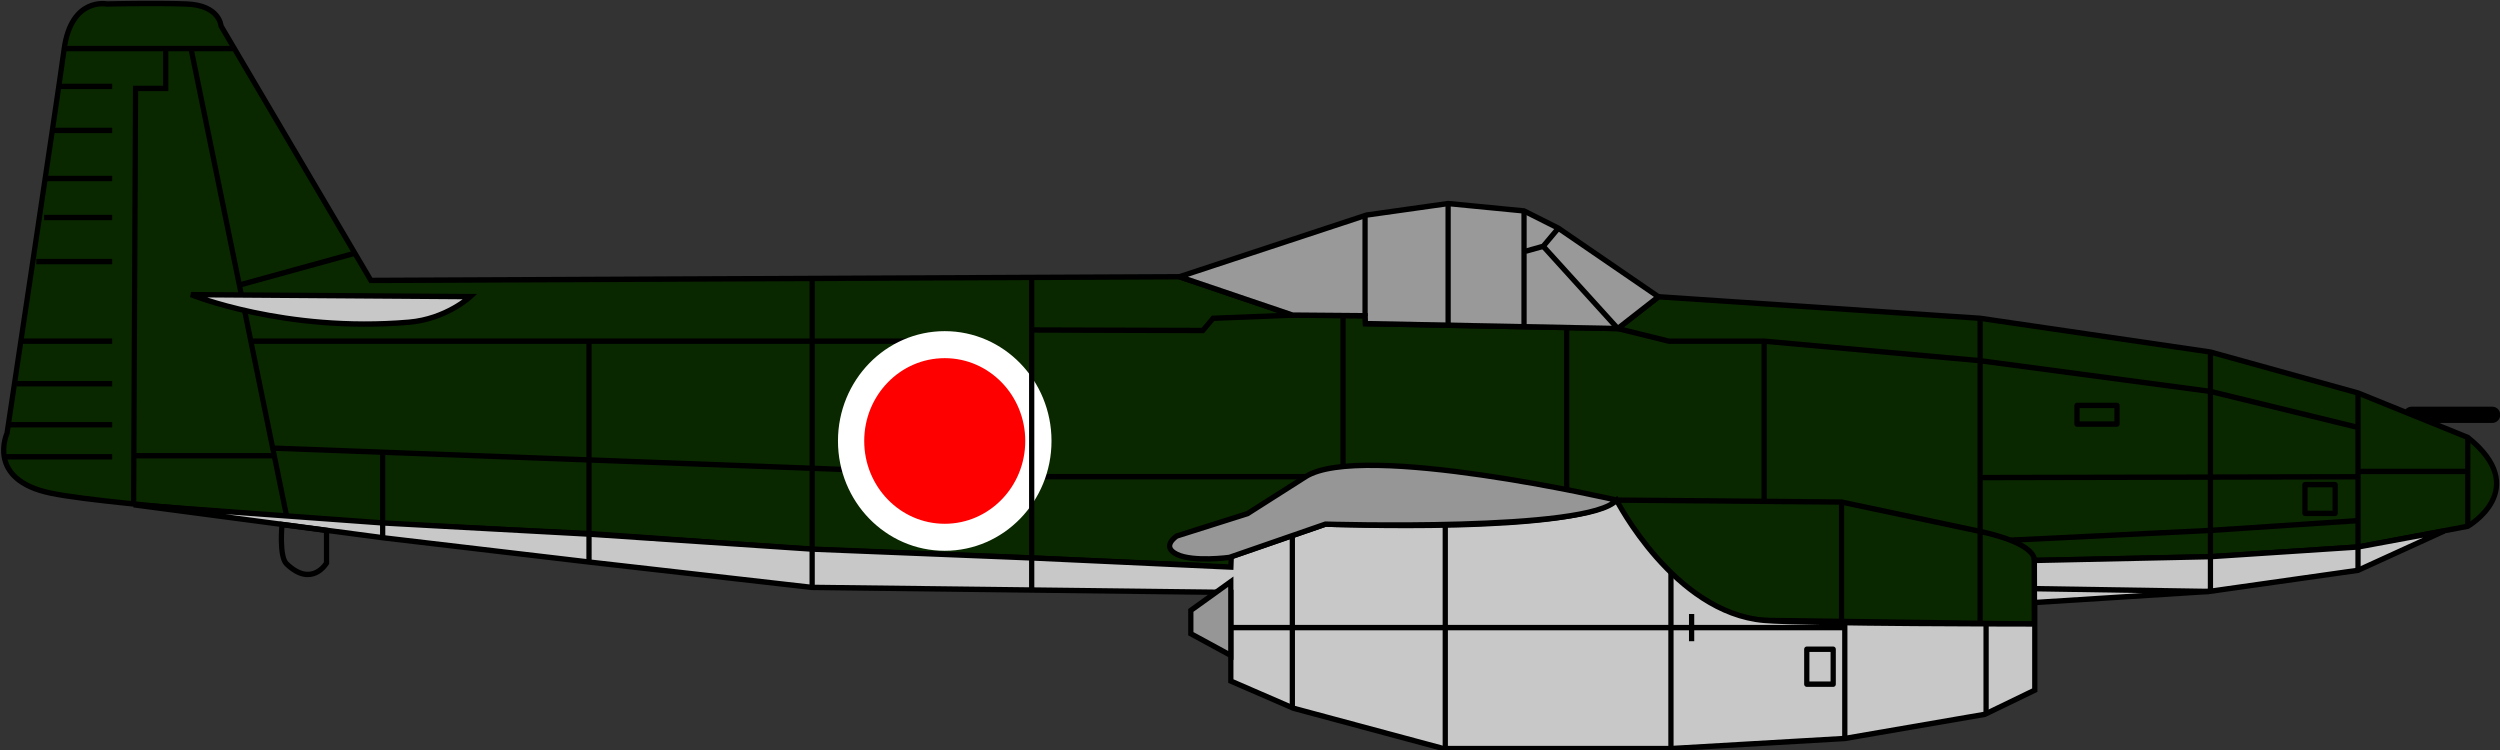 <?xml version="1.0" encoding="UTF-8" standalone="no"?>
<svg
   xmlns:dc="http://purl.org/dc/elements/1.1/"
   xmlns:cc="http://creativecommons.org/ns#"
   xmlns:rdf="http://www.w3.org/1999/02/22-rdf-syntax-ns#"
   xmlns:svg="http://www.w3.org/2000/svg"
   xmlns="http://www.w3.org/2000/svg"
   xmlns:sodipodi="http://sodipodi.sourceforge.net/DTD/sodipodi-0.dtd"
   xmlns:inkscape="http://www.inkscape.org/namespaces/inkscape"
   width="26.457mm"
   height="7.937mm"
   viewBox="0 0 26.457 7.937"
   version="1.1"
   id="svg8"
   inkscape:version="1.0.1 (c497b03c, 2020-09-10)"
   sodipodi:docname="自機.svg"
   inkscape:export-filename="/Users/suzuran/PlayCreating/EmacsShooting/自機.png"
   inkscape:export-xdpi="96"
   inkscape:export-ydpi="96">
  <rect x="0" y="0" width="26.457" height="7.937" fill="#333333" stroke="none"/>
  <defs
     id="defs2" />
  <sodipodi:namedview
     id="base"
     pagecolor="#ffffff"
     bordercolor="#666666"
     borderopacity="1.0"
     inkscape:pageopacity="0.0"
     inkscape:pageshadow="2"
     inkscape:zoom="1"
     inkscape:cx="209.7114"
     inkscape:cy="217.49618"
     inkscape:document-units="mm"
     inkscape:current-layer="layer1"
     inkscape:document-rotation="0"
     showgrid="false"
     showguides="true"
     inkscape:guide-bbox="true"
     inkscape:window-width="1440"
     inkscape:window-height="847"
     inkscape:window-x="9"
     inkscape:window-y="25"
     inkscape:window-maximized="0"
     fit-margin-top="0"
     fit-margin-left="0"
     fit-margin-right="0"
     fit-margin-bottom="0">
    <sodipodi:guide
       position="1.634,-15.542"
       orientation="1,0"
       id="guide847" />
    <sodipodi:guide
       position="7.166,-14.998"
       orientation="1,0"
       id="guide849" />
  </sodipodi:namedview>
  <g
     inkscape:label="レイヤー 1"
     inkscape:groupmode="layer"
     id="layer1"
     transform="translate(-28.656,-55.148)">
    <g
       id="g1153"
       transform="matrix(-0.21,0,0,0.216,61.133,43.244)">
      <path
         style="fill:none;stroke:#000000;stroke-width:0.794;stroke-linecap:round;stroke-linejoin:miter;stroke-miterlimit:4;stroke-dasharray:none;stroke-opacity:1"
         d="m 29.052,75.434 h 4.078"
         id="path1085" />
      <path
         style="fill:#0a2800;fill-opacity:1;stroke:#000000;stroke-width:0.265px;stroke-linecap:butt;stroke-linejoin:miter;stroke-opacity:1"
         d="m 30.29,80.895 c 0,0 -3.265,-1.814 0,-4.353 l 5.532,-2.177 7.437,-2.006 11.608,-1.654 16.208,-1.054 2.049,1.558 12.718,-0.242 0.014,-0.387 3.655,-0.029 5.704,-1.881 40.747,0.18 7.55,-12.464 c 0,0 0.06,-1.019 1.738,-1.079 1.678,-0.06 4.015,0 4.015,0 0,0 1.798,-0.36 2.157,2.217 0.36,2.577 2.876,18.815 2.876,18.815 0,0 1.079,2.277 -2.217,2.936 -3.296,0.659 -16.778,1.498 -16.778,1.498 l -10.332,0.479 -11.246,0.779 -11.064,0.419 -8.404,0.36 -28.506,2.696 -13.618,0.18 v -3.116 l -8.873,-0.18 -7.437,-0.479 z"
         id="path877"
         sodipodi:nodetypes="cccccccccccccscscsccccccccccc" />
      <path
         style="fill:none;stroke:#000000;stroke-width:0.265px;stroke-linecap:butt;stroke-linejoin:miter;stroke-opacity:1"
         d="m 30.29,76.542 v 4.353"
         id="path879" />
      <path
         style="fill:none;stroke:#000000;stroke-width:0.265px;stroke-linecap:butt;stroke-linejoin:miter;stroke-opacity:1"
         d="m 35.822,74.366 -3e-6,7.547"
         id="path881" />
      <path
         style="fill:none;stroke:#000000;stroke-width:0.265px;stroke-linecap:butt;stroke-linejoin:miter;stroke-opacity:1"
         d="m 43.259,72.359 v 9.901"
         id="path883" />
      <path
         style="fill:none;stroke:#000000;stroke-width:0.265px;stroke-linecap:butt;stroke-linejoin:miter;stroke-opacity:1"
         d="M 54.867,70.705 V 85.607"
         id="path885" />
      <path
         style="fill:none;stroke:#000000;stroke-width:0.265px;stroke-linecap:butt;stroke-linejoin:miter;stroke-opacity:1"
         d="m 30.29,78.208 h 5.532"
         id="path887" />
      <path
         style="fill:none;stroke:#000000;stroke-width:0.265px;stroke-linecap:butt;stroke-linejoin:miter;stroke-opacity:1"
         d="m 35.822,76.054 7.437,-1.765 11.608,-1.506 10.883,-0.957 h 4.807 l 2.568,-0.617"
         id="path889" />
      <path
         style="fill:none;stroke:#000000;stroke-width:0.265px;stroke-linecap:butt;stroke-linejoin:miter;stroke-opacity:1"
         d="m 35.822,78.47 19.045,0.04"
         id="path891" />
      <path
         style="fill:none;stroke:#000000;stroke-width:0.265px;stroke-linecap:butt;stroke-linejoin:miter;stroke-opacity:1"
         d="m 35.822,80.619 7.437,0.479 10.088,0.479"
         id="path893"
         sodipodi:nodetypes="ccc" />
      <path
         style="fill:none;stroke:#000000;stroke-width:0.265px;stroke-linecap:butt;stroke-linejoin:miter;stroke-opacity:1"
         d="m 52.132,82.572 c 0,0 -0.202,-0.802 2.736,-1.425 l 6.983,-1.438 11.34,-0.096"
         id="path895" />
      <path
         style="fill:none;stroke:#000000;stroke-width:0.265px;stroke-linecap:butt;stroke-linejoin:miter;stroke-opacity:1"
         d="m 65.75,71.826 v 7.882"
         id="path897" />
      <path
         style="fill:none;stroke:#000000;stroke-width:0.265px;stroke-linecap:butt;stroke-linejoin:miter;stroke-opacity:1"
         d="m 61.85,79.709 v 5.752"
         id="path899" />
      <path
         style="fill:none;stroke:#000000;stroke-width:0.265px;stroke-linecap:butt;stroke-linejoin:miter;stroke-opacity:1"
         d="m 86.971,70.638 v 7.533"
         id="path903" />
      <path
         style="fill:none;stroke:#000000;stroke-width:0.265px;stroke-linecap:butt;stroke-linejoin:miter;stroke-opacity:1"
         d="M 88.856,78.465 H 102.132"
         id="path905"
         sodipodi:nodetypes="cc" />
      <path
         style="fill:none;stroke:#000000;stroke-width:0.265px;stroke-linecap:butt;stroke-linejoin:miter;stroke-opacity:1"
         d="m 89.511,70.551 4.007,0.154 0.521,0.599 8.622,-0.026"
         id="path907"
         sodipodi:nodetypes="cccc" />
      <path
         style="fill:none;stroke:#000000;stroke-width:0.265px;stroke-linecap:butt;stroke-linejoin:miter;stroke-opacity:1"
         d="m 112.091,78.115 28.804,-1.048"
         id="path909"
         sodipodi:nodetypes="cc" />
      <path
         style="fill:none;stroke:#000000;stroke-width:0.265px;stroke-linecap:butt;stroke-linejoin:miter;stroke-opacity:1"
         d="m 135.368,77.305 v 3.429"
         id="path911" />
      <path
         style="fill:none;stroke:#000000;stroke-width:0.265px;stroke-linecap:butt;stroke-linejoin:miter;stroke-opacity:1"
         d="m 142.893,57.491 h 8.478"
         id="path913" />
      <path
         style="fill:none;stroke:#000000;stroke-width:0.265px;stroke-linecap:butt;stroke-linejoin:miter;stroke-opacity:1"
         d="M 145.037,57.443 140.178,80.544"
         id="path915" />
      <path
         style="fill:none;stroke:#000000;stroke-width:0.265px;stroke-linecap:butt;stroke-linejoin:miter;stroke-opacity:1"
         d="m 140.86,77.44 h 6.947"
         id="path917" />
      <path
         style="fill:none;stroke:#000000;stroke-width:0.265px;stroke-linecap:butt;stroke-linejoin:miter;stroke-opacity:1"
         d="m 146.301,57.53 v 1.913 h 1.52 l 0.098,20.403"
         id="path919" />
      <path
         style="fill:none;stroke:#000000;stroke-width:0.265px;stroke-linecap:butt;stroke-linejoin:miter;stroke-opacity:1"
         d="m 148.998,59.344 h 2.648"
         id="path921"
         sodipodi:nodetypes="cc" />
      <path
         style="fill:none;stroke:#000000;stroke-width:0.265px;stroke-linecap:butt;stroke-linejoin:miter;stroke-opacity:1"
         d="m 148.998,61.502 h 2.992"
         id="path923" />
      <path
         style="fill:none;stroke:#000000;stroke-width:0.265px;stroke-linecap:butt;stroke-linejoin:miter;stroke-opacity:1"
         d="m 148.998,63.856 h 3.335"
         id="path925"
         sodipodi:nodetypes="cc" />
      <path
         style="fill:none;stroke:#000000;stroke-width:0.265px;stroke-linecap:butt;stroke-linejoin:miter;stroke-opacity:1"
         d="m 148.998,65.769 h 3.433"
         id="path927"
         sodipodi:nodetypes="cc" />
      <path
         style="fill:none;stroke:#000000;stroke-width:0.265px;stroke-linecap:butt;stroke-linejoin:miter;stroke-opacity:1"
         d="m 148.998,67.927 h 3.825"
         id="path929"
         sodipodi:nodetypes="cc" />
      <path
         style="fill:none;stroke:#000000;stroke-width:0.265px;stroke-linecap:butt;stroke-linejoin:miter;stroke-opacity:1"
         d="m 148.998,71.826 h 4.61"
         id="path931"
         sodipodi:nodetypes="cc" />
      <path
         style="fill:none;stroke:#000000;stroke-width:0.265px;stroke-linecap:butt;stroke-linejoin:miter;stroke-opacity:1"
         d="m 148.998,73.911 h 4.806"
         id="path933"
         sodipodi:nodetypes="cc" />
      <path
         style="fill:none;stroke:#000000;stroke-width:0.265px;stroke-linecap:butt;stroke-linejoin:miter;stroke-opacity:1"
         d="m 148.998,75.921 h 5.15"
         id="path935"
         sodipodi:nodetypes="cc" />
      <path
         style="fill:none;stroke:#000000;stroke-width:0.265px;stroke-linecap:butt;stroke-linejoin:miter;stroke-opacity:1"
         d="m 148.998,77.491 h 5.444"
         id="path937"
         sodipodi:nodetypes="cc" />
      <path
         style="fill:none;stroke:#000000;stroke-width:0.265px;stroke-linecap:butt;stroke-linejoin:miter;stroke-opacity:1"
         d="m 136.835,67.535 5.7,1.527"
         id="path939" />
      <path
         style="fill:#c8c8c8;fill-opacity:1;stroke:#000000;stroke-width:0.265px;stroke-linecap:butt;stroke-linejoin:miter;stroke-opacity:1"
         d="m 130.95,69.644 14.076,-0.098 c 0,0 -4.731,1.872 -10.981,1.352 -1.885,-0.157 -3.095,-1.254 -3.095,-1.254 z"
         id="path941"
         sodipodi:nodetypes="ccsc" />
      <path
         style="fill:none;stroke:#000000;stroke-width:0.265px;stroke-linecap:butt;stroke-linejoin:miter;stroke-opacity:1"
         d="M 113.725,68.672 V 82.017"
         id="path947" />
      <path
         style="fill:none;stroke:#000000;stroke-width:0.265px;stroke-linecap:butt;stroke-linejoin:miter;stroke-opacity:1"
         d="m 108.931,71.826 h 33.029"
         id="path949"
         sodipodi:nodetypes="cc" />
      <path
         style="fill:none;stroke:#000000;stroke-width:0.265px;stroke-linecap:butt;stroke-linejoin:miter;stroke-opacity:1"
         d="m 124.97,71.826 v 9.457"
         id="path951" />
      <circle
         style="fill:#ff0000;fill-opacity:1;fill-rule:evenodd;stroke:#ffffff;stroke-width:1.323;stroke-linecap:round;stroke-linejoin:round;stroke-miterlimit:4;stroke-dasharray:none;stroke-opacity:1"
         id="path943"
         cx="107.043"
         cy="76.716"
         r="4.719" />
      <path
         style="fill:none;stroke:#000000;stroke-width:0.265px;stroke-linecap:butt;stroke-linejoin:miter;stroke-opacity:1"
         d="M 102.661,68.691 V 82.449"
         id="path945" />
      <path
         style="fill:none;stroke:#000000;stroke-width:0.265px;stroke-linecap:butt;stroke-linejoin:miter;stroke-opacity:1"
         d="m 75.7,71.16 v 7.896"
         id="path1027" />
      <path
         style="fill:#c8c8c8;fill-opacity:1;stroke:#000000;stroke-width:0.265px;stroke-linecap:butt;stroke-linejoin:miter;stroke-opacity:1"
         d="m 31.484,81.128 4.338,1.925 7.505,1.036 8.784,0.543 v 4.293 l 2.517,1.184 7.057,1.184 8.735,0.493 h 11.498 l 7.55,-1.974 3.158,-1.332 v -4.343 l 21.121,-0.247 11.153,-1.234 10.384,-1.189 12.635,-1.625 -12.552,0.89 -10.397,0.549 -11.246,0.734 -11.064,0.432 -10.037,0.449 -0.019,-0.514 -4.747,-1.592 c 0,0 -12.635,0.498 -14.668,-1.179 0,0 -2.893,5.515 -7.44,5.895 -2.003,0.168 -13.626,0.176 -13.626,0.176 l 0.008,-3.112 -8.873,-0.185 -7.437,-0.474 z"
         id="path1029"
         sodipodi:nodetypes="cccccccccccccccccccccccssccccc" />
      <path
         style="fill:none;stroke:#000000;stroke-width:0.265px;stroke-linecap:butt;stroke-linejoin:miter;stroke-opacity:1"
         d="m 43.328,84.089 8.787,-0.136"
         id="path1031" />
      <path
         style="fill:none;stroke:#000000;stroke-width:0.265px;stroke-linecap:butt;stroke-linejoin:miter;stroke-opacity:1"
         d="m 54.565,85.667 v 4.437"
         id="path1033" />
      <path
         style="fill:none;stroke:#000000;stroke-width:0.265px;stroke-linecap:butt;stroke-linejoin:miter;stroke-opacity:1"
         d="M 61.685,91.294 V 85.581"
         id="path1035" />
      <path
         style="fill:none;stroke:#000000;stroke-width:0.265px;stroke-linecap:butt;stroke-linejoin:miter;stroke-opacity:1"
         d="m 70.446,83.14 v 8.673"
         id="path1037" />
      <path
         style="fill:none;stroke:#000000;stroke-width:0.265px;stroke-linecap:butt;stroke-linejoin:miter;stroke-opacity:1"
         d="m 81.819,80.861 v 10.915"
         id="path1039" />
      <path
         style="fill:none;stroke:#000000;stroke-width:0.265px;stroke-linecap:butt;stroke-linejoin:miter;stroke-opacity:1"
         d="m 89.526,81.403 v 8.332"
         id="path1041" />
      <path
         style="fill:none;stroke:#000000;stroke-width:0.265px;stroke-linecap:butt;stroke-linejoin:miter;stroke-opacity:1"
         d="M 92.609,85.86 H 61.656"
         id="path1043" />
      <path
         style="fill:none;stroke:#000000;stroke-width:0.265px;stroke-linecap:butt;stroke-linejoin:miter;stroke-opacity:1"
         d="m 69.405,85.194 v 1.333"
         id="path1045" />
      <path
         style="fill:none;stroke:#000000;stroke-width:0.265px;stroke-linecap:butt;stroke-linejoin:miter;stroke-opacity:1"
         d="m 35.822,81.913 v 1.157"
         id="path1047" />
      <path
         style="fill:none;stroke:#000000;stroke-width:0.265px;stroke-linecap:butt;stroke-linejoin:miter;stroke-opacity:1"
         d="m 43.259,82.261 v 1.892"
         id="path1049" />
      <path
         style="fill:none;stroke:#000000;stroke-width:0.265px;stroke-linecap:butt;stroke-linejoin:miter;stroke-opacity:1"
         d="m 135.368,80.735 v 0.769"
         id="path1051" />
      <path
         style="fill:none;stroke:#000000;stroke-width:0.265px;stroke-linecap:butt;stroke-linejoin:miter;stroke-opacity:1"
         d="m 124.97,81.283 v 1.372"
         id="path1053" />
      <path
         style="fill:none;stroke:#000000;stroke-width:0.265px;stroke-linecap:butt;stroke-linejoin:miter;stroke-opacity:1"
         d="m 113.725,82.017 v 1.917"
         id="path1055" />
      <path
         style="fill:none;stroke:#000000;stroke-width:0.265px;stroke-linecap:butt;stroke-linejoin:miter;stroke-opacity:1"
         d="m 102.661,82.449 v 1.597"
         id="path1057" />
      <rect
         style="fill:none;fill-opacity:0.024;fill-rule:evenodd;stroke:#000000;stroke-width:0.265;stroke-linecap:round;stroke-linejoin:round;stroke-miterlimit:4;stroke-dasharray:none;stroke-opacity:1"
         id="rect1061"
         width="1.331"
         height="1.712"
         x="62.27"
         y="86.92" />
      <rect
         style="fill:none;fill-opacity:0.024;fill-rule:evenodd;stroke:#000000;stroke-width:0.265;stroke-linecap:round;stroke-linejoin:round;stroke-miterlimit:4;stroke-dasharray:none;stroke-opacity:1"
         id="rect1063"
         width="2.016"
         height="0.913"
         x="47.968"
         y="74.975" />
      <rect
         style="fill:none;fill-opacity:0.024;fill-rule:evenodd;stroke:#000000;stroke-width:0.265;stroke-linecap:round;stroke-linejoin:round;stroke-miterlimit:4;stroke-dasharray:none;stroke-opacity:1"
         id="rect1065"
         width="1.522"
         height="1.407"
         x="36.974"
         y="78.855" />
      <path
         style="fill:#969696;fill-opacity:1;stroke:#000000;stroke-width:0.265px;stroke-linecap:butt;stroke-linejoin:miter;stroke-opacity:1"
         d="m 92.626,87.224 2.016,-1.065 V 85.018 L 92.627,83.61 Z"
         id="path1067"
         sodipodi:nodetypes="ccccc" />
      <path
         style="fill:none;stroke:#000000;stroke-width:0.265px;stroke-linecap:butt;stroke-linejoin:miter;stroke-opacity:1"
         d="m 138.197,81.1 v 1.598 c 0,0 0.739,1.232 2.016,0.038 0.383,-0.358 0.228,-1.926 0.228,-1.926 z"
         id="path1069"
         sodipodi:nodetypes="ccscc" />
      <path
         style="fill:#969696;fill-opacity:1;stroke:#000000;stroke-width:0.265px;stroke-linecap:butt;stroke-linejoin:miter;stroke-opacity:1"
         d="m 73.19,79.613 c 0,0 12.856,-2.886 15.666,-1.148 l 2.927,1.81 3.562,1.096 c 0,0 0.822,0.509 0,0.9 -0.822,0.391 -2.644,0.151 -2.644,0.151 l -4.843,-1.631 c 0,0 -13.299,0.389 -14.668,-1.179"
         id="path1071"
         sodipodi:nodetypes="csccsccc" />
      <path
         style="fill:#ffffff;fill-opacity:0.5;stroke:#000000;stroke-width:0.265px;stroke-linecap:butt;stroke-linejoin:miter;stroke-opacity:1"
         d="m 71.076,69.651 5.043,-3.36 1.732,-0.846 3.826,-0.362 4.108,0.564 9.431,3.023 -5.704,1.881 -3.655,0.029 -0.014,0.387 -12.718,0.242 z"
         id="path1073" />
      <path
         style="fill:none;stroke:#000000;stroke-width:0.265px;stroke-linecap:butt;stroke-linejoin:miter;stroke-opacity:1"
         d="m 76.119,66.292 0.765,0.886 0.886,0.242"
         id="path1075" />
      <path
         style="fill:none;stroke:#000000;stroke-width:0.265px;stroke-linecap:butt;stroke-linejoin:miter;stroke-opacity:1"
         d="M 73.124,71.209 76.884,67.178"
         id="path1077" />
      <path
         style="fill:none;stroke:#000000;stroke-width:0.265px;stroke-linecap:butt;stroke-linejoin:miter;stroke-opacity:1"
         d="M 77.85,65.446 V 71.084"
         id="path1079" />
      <path
         style="fill:none;stroke:#000000;stroke-width:0.265px;stroke-linecap:butt;stroke-linejoin:miter;stroke-opacity:1"
         d="m 81.676,65.083 v 5.92"
         id="path1081" />
      <path
         style="fill:none;stroke:#000000;stroke-width:0.265px;stroke-linecap:butt;stroke-linejoin:miter;stroke-opacity:1"
         d="m 85.861,65.647 v 4.954"
         id="path1083" />
    </g>
  </g>
</svg>

